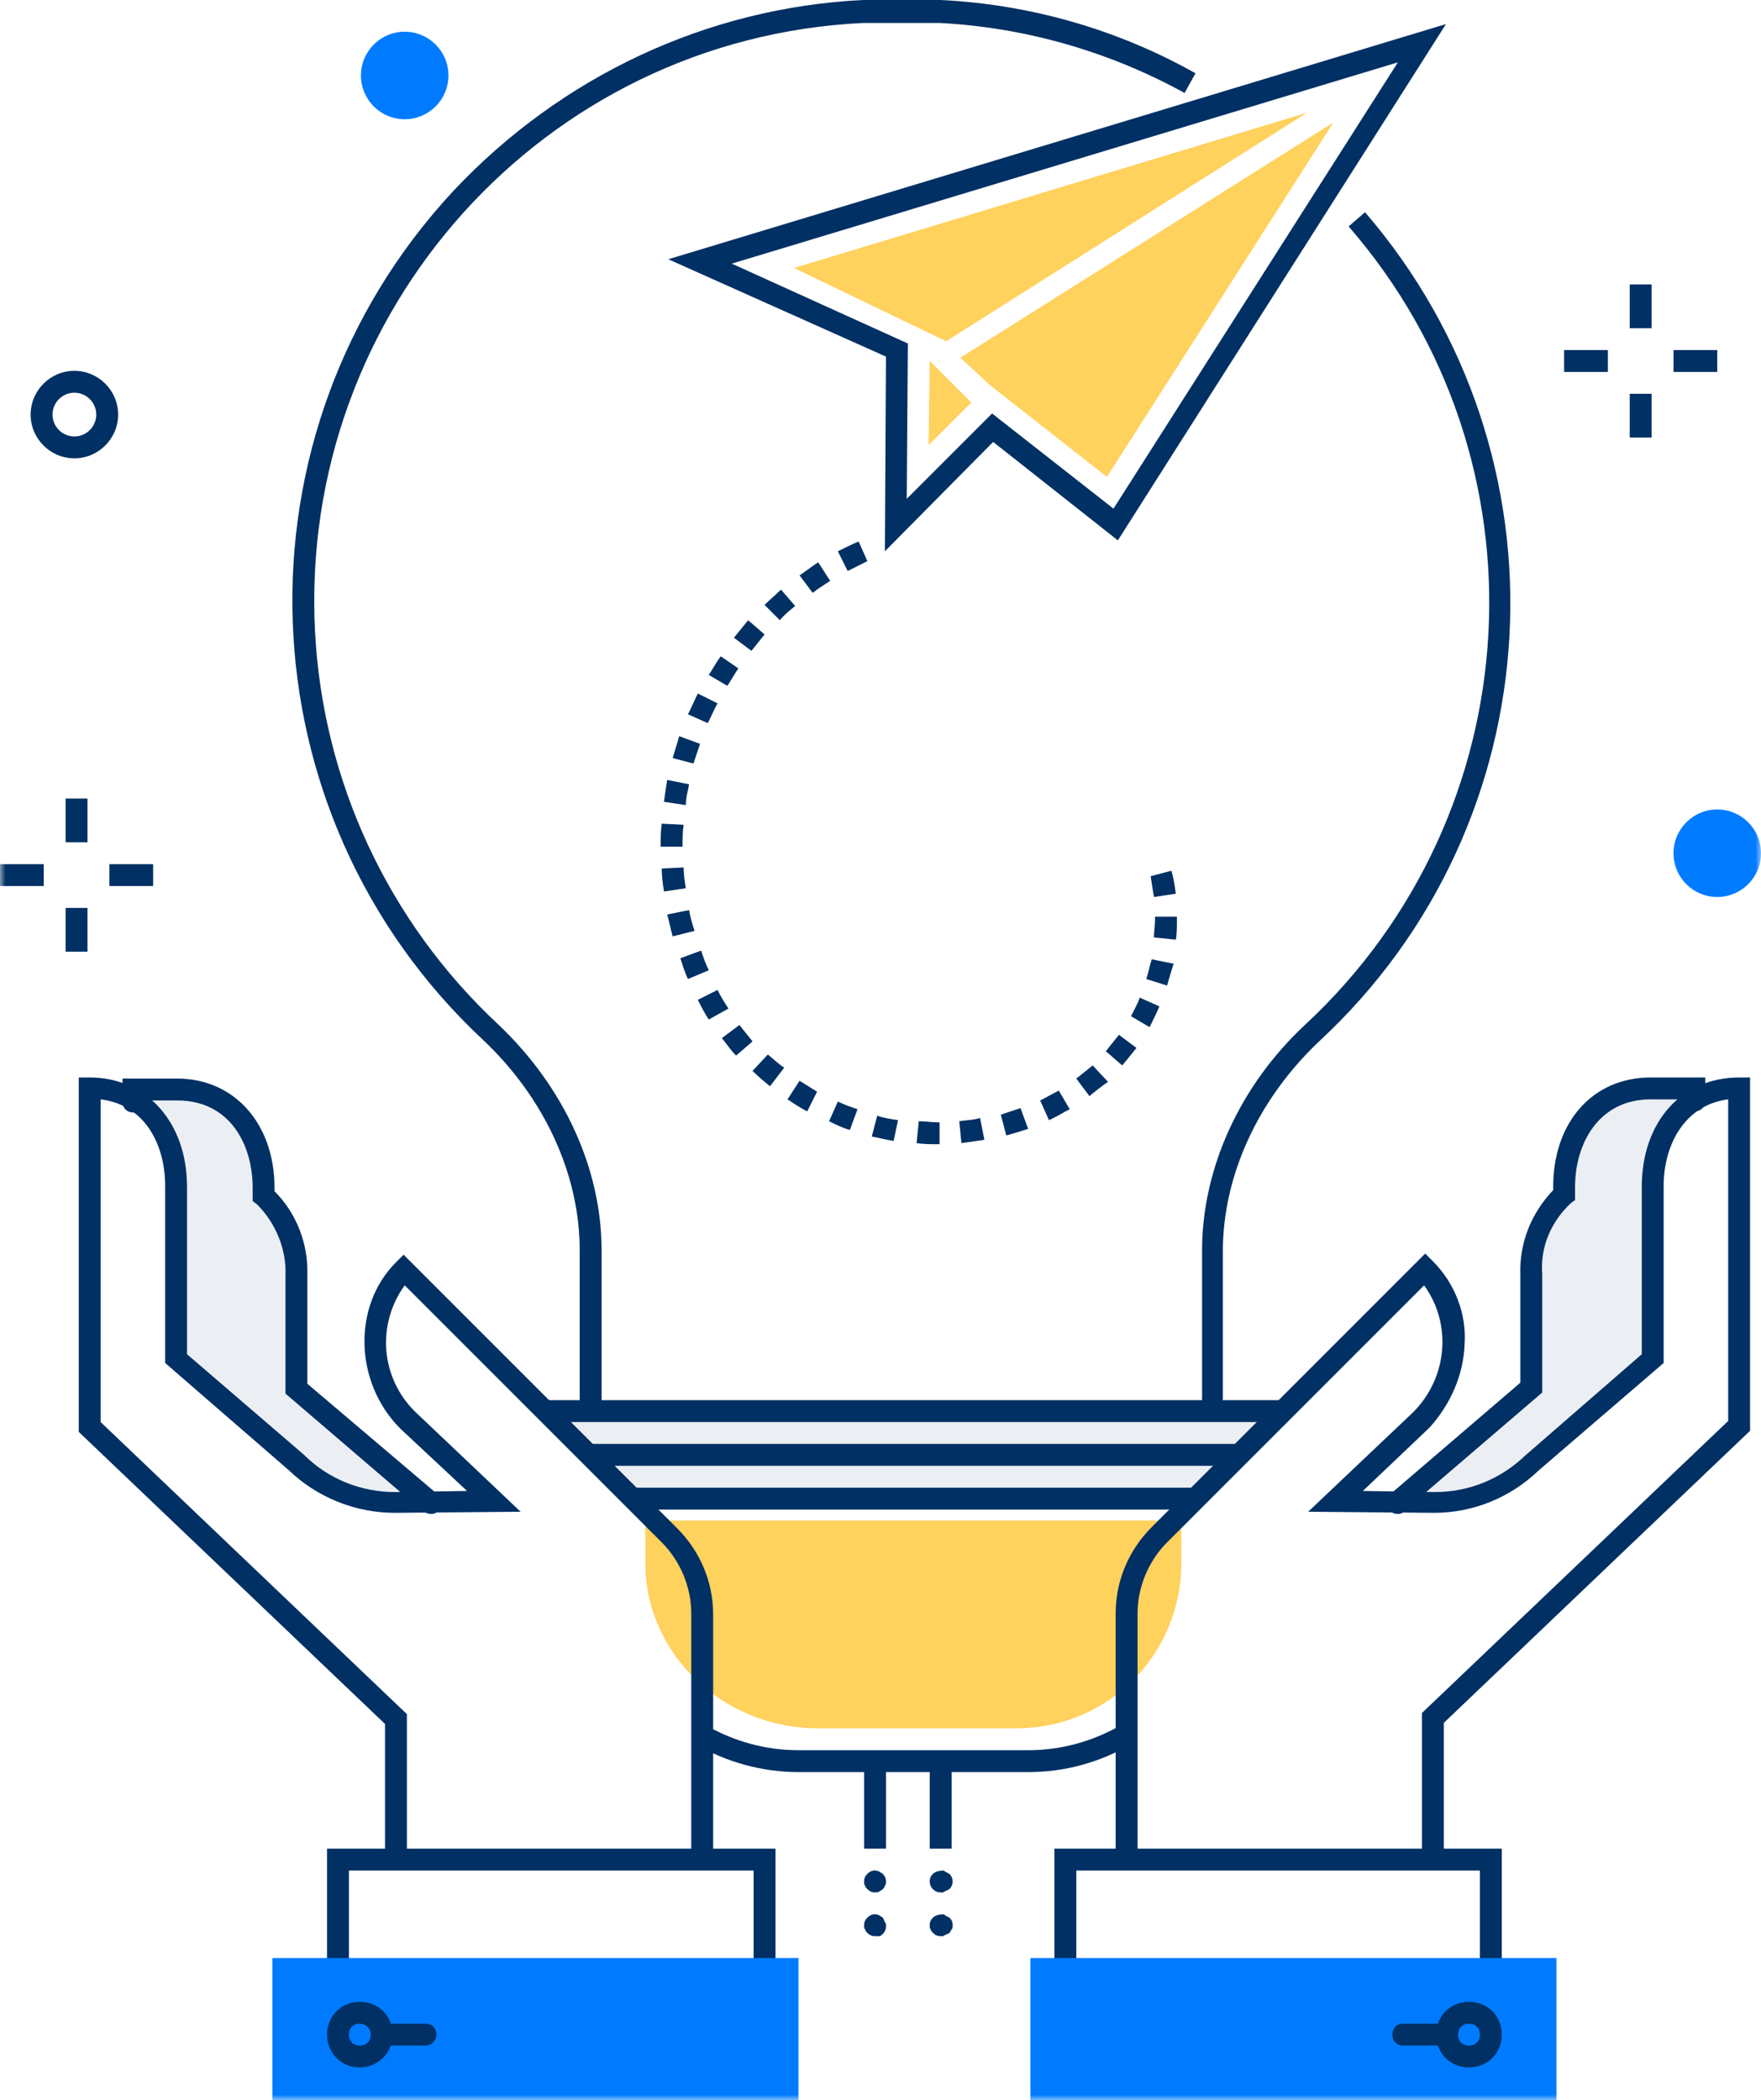 <svg xmlns="http://www.w3.org/2000/svg" xmlns:xlink="http://www.w3.org/1999/xlink" width="161" height="192" viewBox="0 0 161 192">
  <defs>
    <polygon id="a" points="0 192 161 192 161 0 0 0"/>
  </defs>
  <g fill="none" fill-rule="evenodd">
    <path fill="#007BFF" d="M37,2.9 C39.209,2.9 41,4.691 41,6.9 C41,9.109 39.209,10.9 37,10.9 C34.791,10.9 33,9.109 33,6.9 C33,4.691 34.791,2.9 37,2.9 Z"/>
    <path fill="#003064" d="M55 129L53 129 53 114.3C53 107.399 49.8 100.399 44.2 95.1 22 74.4 20.8 39.6 41.5 17.4 51.3 7 64.6.7 78.9 0L86 0C94.2.4 102.2 2.7 109.3 6.7L108.3 8.5C101.4 4.7 93.7 2.5 85.9 2.1L78.9 2.1C49.7 3.5 27.3 28.5 28.8 57.7 29.5 71.4 35.5 84.3 45.6 93.7 51.6 99.399 55 106.899 55 114.3L55 129zM111.9 129L109.9 129 109.9 114.3C109.9 106.899 113.299 99.3 119.299 93.7 140.099 74.4 141.9 42.1 123.299 20.7L124.799 19.4C144 41.7 142.2 75.2 120.599 95.2 115 100.5 111.799 107.5 111.799 114.399L111.799 129 111.9 129z"/>
    <path fill="#FFD15D" d="M59.5,139.5 L107.5,139.5 L107.5,142.899 C107.5,151 101,157.5 92.9,157.5 L74.1,157.5 C66,157.5 59.5,151 59.5,142.899 L59.5,139.5 Z"/>
    <path fill="#FFD15D" d="M60,140 L60,142.899 C60,150.7 66.6,157 74.8,157 L92.8,157 C100.4,157.2 106.8,151.2 107,143.5 L107,142.899 L107,140 L60,140 Z M92.8,158 L74.8,158 C66.1,158 59,151.2 59,142.899 L59,139 L108,139 L108,142.899 C108,151.2 101.4,157.899 93.1,158 L92.8,158 Z"/>
    <path fill="#EBEFF3" d="M51.7,128.8 L53,131.6 C53.5,132 55.4,135 56.099,135.7 C56.599,136.1 56.9,136.5 57.3,137.1 C57.7,137.3 58.099,137.6 58.3,138 L108,138 C108.4,137.3 114.8,131.4 115.3,130.8 L116.3,129 L51.7,128.8 Z"/>
    <mask id="b" fill="white">
      <use xlink:href="#a"/>
    </mask>
    <polygon fill="#003064" points="50 130 117.5 130 117.5 128 50 128" mask="url(#b)"/>
    <polygon fill="#003064" points="53.8 134 113.401 134 113.401 132 53.8 132" mask="url(#b)"/>
    <polygon fill="#003064" points="57.8 138 109 138 109 136 57.8 136" mask="url(#b)"/>
    <path fill="#003064" d="M94,162 L73,162 C69.7,162 66.4,161.1 63.5,159.399 L64.5,157.7 C67.1,159.2 70,160 73,160 L94,160 C97,160 99.9,159.2 102.5,157.7 L103.5,159.399 C100.6,161.1 97.4,162 94,162" mask="url(#b)"/>
    <polygon fill="#003064" points="6 77 8 77 8 73 6 73" mask="url(#b)"/>
    <polygon fill="#003064" points="6 87 8 87 8 83 6 83" mask="url(#b)"/>
    <polygon fill="#003064" points="10 81 14 81 14 79 10 79" mask="url(#b)"/>
    <polygon fill="#003064" points="0 81 4 81 4 79 0 79" mask="url(#b)"/>
    <path fill="#003064" d="M6.8,35.9 C5.7,35.9 4.8,36.8 4.8,37.9 C4.8,39 5.7,39.9 6.8,39.9 C7.901,39.9 8.8,39 8.8,37.9 C8.8,36.8 7.901,35.9 6.8,35.9 M6.8,41.9 C4.6,41.9 2.8,40.1 2.8,37.9 C2.8,35.7 4.6,33.9 6.8,33.9 C9,33.9 10.8,35.7 10.8,37.9 C10.8,40.1 9,41.9 6.8,41.9" mask="url(#b)"/>
    <polygon fill="#003064" points="79 169 81 169 81 161 79 161" mask="url(#b)"/>
    <polygon fill="#003064" points="85 169 87 169 87 161 85 161" mask="url(#b)"/>
    <path fill="#003064" d="M80 173C79.7 173 79.5 172.899 79.3 172.7 79.2 172.6 79.1 172.5 79.1 172.399 79 172.3 79 172.2 79 172 79 171.7 79.1 171.5 79.3 171.3 79.6 171 80 170.899 80.4 171.1 80.5 171.2 80.6 171.2 80.7 171.3 80.9 171.5 81 171.7 81 172 81 172.1 81 172.3 80.9 172.399 80.8 172.7 80.6 172.8 80.4 172.899 80.3 173 80.1 173 80 173M86 173C85.4 173 85 172.5 85 172 85 171.7 85.1 171.5 85.3 171.3 85.5 171.1 85.9 171 86.2 171 86.3 171 86.3 171 86.4 171.1 86.5 171.1 86.5 171.2 86.6 171.2 86.7 171.2 86.7 171.3 86.8 171.3 87.2 171.7 87.2 172.3 86.8 172.7 86.7 172.7 86.7 172.8 86.6 172.8 86.5 172.8 86.5 172.899 86.4 172.899 86.3 172.899 86.3 173 86.2 173L86 173zM80 177C79.7 177 79.5 176.899 79.3 176.7 79.2 176.6 79.1 176.5 79.1 176.399 79 176.3 79 176.2 79 176 79 175.7 79.1 175.5 79.3 175.3 79.6 175 80 174.899 80.4 175.1 80.5 175.2 80.6 175.2 80.7 175.3 80.7 175.3 80.8 175.399 80.8 175.5 80.8 175.6 80.9 175.6 80.9 175.7 80.9 175.8 81 175.8 81 175.899L81 176.1C81 176.2 81 176.399 80.9 176.5 80.9 176.6 80.8 176.7 80.7 176.8 80.6 176.899 80.5 177 80.4 177L80 177zM86 177C85.7 177 85.5 176.899 85.3 176.7 85.2 176.6 85.1 176.5 85.1 176.399 85 176.3 85 176.2 85 176 85 175.7 85.1 175.5 85.3 175.3 85.5 175.1 85.9 175 86.2 175 86.3 175 86.3 175 86.4 175.1 86.5 175.1 86.5 175.2 86.6 175.2 86.7 175.2 86.7 175.3 86.8 175.3 87 175.5 87.1 175.7 87.1 176 87.1 176.1 87.1 176.3 87 176.399 86.9 176.5 86.9 176.6 86.8 176.7 86.8 176.7 86.7 176.8 86.6 176.8 86.5 176.8 86.5 176.899 86.4 176.899 86.3 176.899 86.3 177 86.2 177L86 177z" mask="url(#b)"/>
    <polygon fill="#003064" points="70.9 182 68.9 182 68.9 171 31.9 171 31.9 182 29.9 182 29.9 169 70.9 169" mask="url(#b)"/>
    <polygon fill="#007BFF" points="24.9 192 73 192 73 179 24.9 179" mask="url(#b)"/>
    <path fill="#003064" d="M38.9,187 L34.9,187 C34.299,187 33.9,186.6 33.9,186 C33.9,185.399 34.299,185 34.9,185 L38.9,185 C39.5,185 39.9,185.399 39.9,186 C39.9,186.6 39.4,187 38.9,187" mask="url(#b)"/>
    <path fill="#003064" d="M32.9,185 C32.299,185 31.9,185.399 31.9,186 C31.9,186.6 32.299,187 32.9,187 C33.5,187 33.9,186.6 33.9,186 C33.9,185.399 33.4,185 32.9,185 M32.9,189 C31.2,189 29.9,187.7 29.9,186 C29.9,184.3 31.2,183 32.9,183 C34.599,183 35.9,184.3 35.9,186 C35.9,187.7 34.5,189 32.9,189" mask="url(#b)"/>
    <path fill="#EBEFF3" d="M16.1,108.5 L16.1,124.3 L27.1,133.8 C29.5,136.2 32.701,137.5 36,137.399 L39.3,137.399 L27,126.899 L27,116.5 C27.1,113.8 26,111.1 24,109.3 L24,108.5 C24,103.6 21.1,99.5 16.1,99.5 L16.1,100.6 C14.901,99.899 13.5,99.5 12.1,99.5 L12.1,100.6 C14.701,102.1 16.1,105.1 16.1,108.5" mask="url(#b)"/>
    <path fill="#003064" d="M39.4,138.4 C39.2,138.4 38.9,138.3 38.7,138.201 L26.099,127.4 L26.099,116.6 C26.2,114.201 25.2,111.8 23.5,110.1 L23.099,109.8 L23.099,108.6 C23.099,104.6 21,100.6 16.2,100.6 L13.2,100.6 L13.2,100.701 C13.2,101.3 12.799,101.701 12.2,101.701 C11.599,101.701 11.2,101.3 11.2,100.701 L11.2,98.6 L16.2,98.6 C21.4,98.6 25.099,102.701 25.099,108.6 L25.099,108.9 C27.099,110.9 28.2,113.701 28.099,116.6 L28.099,126.501 L40,136.6 C40.4,137.001 40.5,137.6 40.099,138.001 C40,138.3 39.7,138.4 39.4,138.4" mask="url(#b)"/>
    <path fill="#003064" d="M64.2,170.4 C63.599,170.4 63.2,170.001 63.2,169.4 L63.2,147.501 C63.2,145.1 62.2,142.701 60.5,141.001 L37,117.501 C34.4,121.1 34.8,126.001 38,129.1 L47.599,138.201 L36.099,138.3 C32.5,138.3 29,136.9 26.4,134.4 L15.099,124.6 L15.099,108.4 C15.099,104.701 13.3,101.001 9.2,100.501 L9.2,130.001 L37.2,156.701 L37.2,169.4 C37.2,170.001 36.8,170.4 36.2,170.4 C35.599,170.4 35.2,170.001 35.2,169.4 L35.2,157.6 L7.2,130.9 L7.2,98.501 L8.2,98.501 C13.4,98.501 17.099,102.6 17.099,108.501 L17.099,123.8 L27.8,133.001 C30,135.201 33,136.4 36.099,136.4 L42.7,136.3 L36.599,130.6 C32.4,126.4 32.2,119.4 36.2,115.4 L36.9,114.701 L61.9,139.701 C64,141.8 65.2,144.6 65.2,147.6 L65.2,169.501 C65.2,170.001 64.7,170.4 64.2,170.4" mask="url(#b)"/>
    <polygon fill="#003064" points="137.3 182 135.3 182 135.3 171 98.401 171 98.401 182 96.401 182 96.401 169 137.3 169" mask="url(#b)"/>
    <polygon fill="#007BFF" points="94.2 192 142.3 192 142.3 179 94.2 179" mask="url(#b)"/>
    <path fill="#003064" d="M132.3,187 L128.3,187 C127.7,187 127.3,186.6 127.3,186 C127.3,185.399 127.7,185 128.3,185 L132.3,185 C132.901,185 133.3,185.399 133.3,186 C133.3,186.6 132.901,187 132.3,187" mask="url(#b)"/>
    <path fill="#003064" d="M134.3,185 C133.7,185 133.3,185.399 133.3,186 C133.3,186.6 133.7,187 134.3,187 C134.901,187 135.3,186.6 135.3,186 C135.3,185.399 134.901,185 134.3,185 M134.3,189 C132.6,189 131.3,187.7 131.3,186 C131.3,184.3 132.6,183 134.3,183 C136,183 137.3,184.3 137.3,186 C137.3,187.7 136,189 134.3,189" mask="url(#b)"/>
    <path fill="#EBEFF3" d="M151.1,108.5 L151.1,124.3 L140.1,133.8 C137.701,136.2 134.5,137.5 131.201,137.399 L127.901,137.399 L140.201,126.899 L140.201,116.5 C140.1,113.8 141.201,111.1 143.201,109.3 L143.201,108.5 C143.201,103.6 146.1,99.5 151.1,99.5 L151.1,100.6 C152.3,99.899 153.701,99.5 155.1,99.5 L155.1,100.6 C152.5,102.1 151.1,105.1 151.1,108.5" mask="url(#b)"/>
    <path fill="#003064" d="M127.8,138.4 C127.2,138.4 126.8,138.001 126.8,137.4 C126.8,137.1 126.901,136.8 127.1,136.6 L139,126.4 L139,116.501 C138.901,113.6 140,110.9 142,108.8 L142,108.501 C142,102.6 145.6,98.501 150.901,98.501 L155.901,98.501 L155.901,100.6 C155.901,101.201 155.5,101.6 154.901,101.6 C154.3,101.6 153.901,101.201 153.901,100.6 L153.901,100.501 L150.901,100.501 C146.2,100.501 144,104.501 144,108.501 L144,109.701 L143.6,110.001 C141.8,111.701 140.8,114.001 141,116.501 L141,127.3 L128.401,138.1 C128.3,138.3 128.1,138.4 127.8,138.4" mask="url(#b)"/>
    <path fill="#003064" d="M103,170.4 C102.4,170.4 102,170.001 102,169.4 L102,147.501 C102,144.501 103.2,141.701 105.3,139.6 L130.3,114.6 L131,115.3 C133,117.3 134.1,120.1 133.9,122.9 C133.8,125.701 132.6,128.4 130.7,130.501 L124.6,136.3 L131.2,136.4 C134.3,136.4 137.2,135.201 139.4,133.1 L150.1,123.8 L150.1,108.501 C150.1,102.6 153.7,98.501 159,98.501 L160,98.501 L160,130.8 L132,157.501 L132,169.3 C132,169.9 131.6,170.3 131,170.3 C130.4,170.3 130,169.9 130,169.3 L130,156.6 L158,129.9 L158,100.501 C154,101.001 152.1,104.701 152.1,108.4 L152.1,124.6 L140.7,134.4 C138.1,136.9 134.7,138.3 131.1,138.3 L119.6,138.201 L129.2,129.1 C132.3,126.001 132.8,121.1 130.2,117.501 L106.7,141.001 C105,142.701 104,145.1 104,147.501 L104,169.4 C104,170.001 103.6,170.4 103,170.4" mask="url(#b)"/>
    <path fill="#007BFF" d="M157,74 C159.209,74 161,75.791 161,78 C161,80.209 159.209,82 157,82 C154.791,82 153,80.209 153,78 C153,75.791 154.791,74 157,74" mask="url(#b)"/>
    <polygon fill="#003064" points="149 30 151 30 151 26 149 26" mask="url(#b)"/>
    <polygon fill="#003064" points="149 40 151 40 151 36 149 36" mask="url(#b)"/>
    <polygon fill="#003064" points="153 34 157 34 157 32 153 32" mask="url(#b)"/>
    <polygon fill="#003064" points="143 34 147 34 147 32 143 32" mask="url(#b)"/>
    <path fill="#003064" d="M77.5 52.2L76.6 50.4C77.2 50.1 77.8 49.8 78.5 49.5L79.3 51.3 77.5 52.2zM74.3 54.2L73.1 52.6C73.7 52.2 74.2 51.8 74.8 51.4L75.9 53.1C75.3 53.5 74.8 53.8 74.3 54.2L74.3 54.2zM71.3 56.7L69.9 55.3C70.4 54.8 70.9 54.4 71.4 53.9L72.7 55.4C72.2 55.8 71.7 56.2 71.3 56.7L71.3 56.7zM68.7 59.5L67.1 58.3C67.5 57.8 68 57.2 68.4 56.7L69.9 58C69.5 58.5 69.1 59 68.7 59.5L68.7 59.5zM66.5 62.7L64.8 61.7C65.2 61.1 65.5 60.5 65.9 60L67.5 61.1C67.2 61.6 66.8 62.2 66.5 62.7L66.5 62.7zM64.7 66.1L62.9 65.3C63.2 64.7 63.5 64 63.8 63.4L65.6 64.3C65.2 65 65 65.6 64.7 66.1L64.7 66.1zM63.4 69.8L61.5 69.3C61.7 68.6 61.9 68 62.1 67.3L64 68C63.8 68.6 63.6 69.2 63.4 69.8L63.4 69.8zM62.7 73.6L60.7 73.3C60.8 72.6 60.9 71.9 61 71.3L63 71.7C62.9 72.3 62.7 72.9 62.7 73.6L62.7 73.6zM62.4 77.4L60.4 77.4C60.4 76.7 60.4 76 60.5 75.3L62.5 75.4C62.4 76.1 62.4 76.8 62.4 77.4L62.4 77.4zM60.7 81.5C60.6 80.8 60.5 80.1 60.5 79.4L62.5 79.3C62.5 79.9 62.6 80.6 62.7 81.2L60.7 81.5zM105.5 82C105.4 81.4 105.3 80.8 105.2 80.1L107.1 79.6C107.3 80.3 107.4 81 107.5 81.7L105.5 82zM61.5 85.6C61.3 84.9 61.2 84.3 61 83.6L63 83.2C63.1 83.8 63.3 84.5 63.5 85.1L61.5 85.6zM107.5 85.9L105.5 85.7C105.5 85.2 105.6 84.6 105.6 84.1L105.6 83.8 107.6 83.8 107.6 84.1C107.6 84.8 107.6 85.4 107.5 85.9L107.5 85.9zM62.9 89.5C62.6 88.9 62.4 88.2 62.2 87.6L64.1 86.9C64.3 87.5 64.5 88.1 64.8 88.7L62.9 89.5zM106.7 90.1L104.8 89.5C105 88.9 105.1 88.3 105.3 87.7L107.3 88.1C107.1 88.7 106.9 89.4 106.7 90.1L106.7 90.1zM64.8 93.2C64.4 92.6 64.1 92 63.8 91.4L65.6 90.5C65.9 91.1 66.2 91.6 66.6 92.2L64.8 93.2zM105.1 93.9L103.4 92.9C103.7 92.3 104 91.8 104.2 91.2L106 92C105.7 92.7 105.4 93.3 105.1 93.9L105.1 93.9zM67.3 96.5C66.8 96 66.4 95.4 66 94.9L67.6 93.7C68 94.2 68.4 94.7 68.8 95.2L67.3 96.5zM102.6 97.4L101.1 96.1C101.5 95.6 101.9 95.1 102.3 94.6L103.9 95.8C103.5 96.3 103.1 96.8 102.6 97.4L102.6 97.4zM70.4 99.3C69.9 98.9 69.3 98.4 68.8 97.9L70.2 96.4C70.7 96.8 71.2 97.3 71.7 97.6L70.4 99.3zM99.6 100.2L98.4 98.6C98.9 98.2 99.4 97.8 99.9 97.4L101.3 98.9C100.7 99.3 100.1 99.8 99.6 100.2L99.6 100.2zM73.8 101.6C73.2 101.3 72.6 100.9 72 100.5L73.1 98.8C73.6 99.1 74.2 99.5 74.7 99.8L73.8 101.6zM95.9 102.4L95.1 100.6C95.7 100.3 96.2 100 96.8 99.7L97.8 101.4C97.2 101.7 96.6 102.1 95.9 102.4L95.9 102.4zM77.7 103.3C77 103.1 76.4 102.8 75.8 102.5L76.6 100.7C77.2 101 77.8 101.2 78.4 101.4L77.7 103.3zM92 103.8L91.5 101.9C92.1 101.7 92.7 101.5 93.3 101.3L94 103.2C93.4 103.4 92.7 103.6 92 103.8L92 103.8zM81.7 104.3C81 104.2 80.3 104 79.7 103.9L80.2 102C80.8 102.2 81.4 102.3 82.1 102.4L81.7 104.3zM87.9 104.5L87.7 102.5C88.3 102.4 89 102.4 89.6 102.2L90 104.2C89.3 104.3 88.6 104.4 87.9 104.5L87.9 104.5zM85.7 104.6C85.1 104.6 84.4 104.6 83.8 104.5L84 102.5C84.6 102.5 85.2 102.6 85.7 102.6L85.9 102.6 85.9 104.6 85.7 104.6zM90.7 37.8L101.8 46.5 127.8 5.7 66.9 24.1 83 31.4 82.9 45.6 90.7 37.8zM80.9 50.4L81 32.6 61.099 23.7 132.2 2.2 102.2 49.4 90.8 40.4 80.9 50.4z" mask="url(#b)"/>
    <polygon fill="#FFD15D" points="85 33 84.9 40.7 88.8 36.8" mask="url(#b)"/>
    <polygon fill="#FFD15D" points="86.5 31.2 119.5 10.3 72.6 24.5" mask="url(#b)"/>
    <polygon fill="#FFD15D" points="87.8 32.7 90.5 35.2 101.2 43.6 121.901 11.2" mask="url(#b)"/>
  </g>
</svg>

